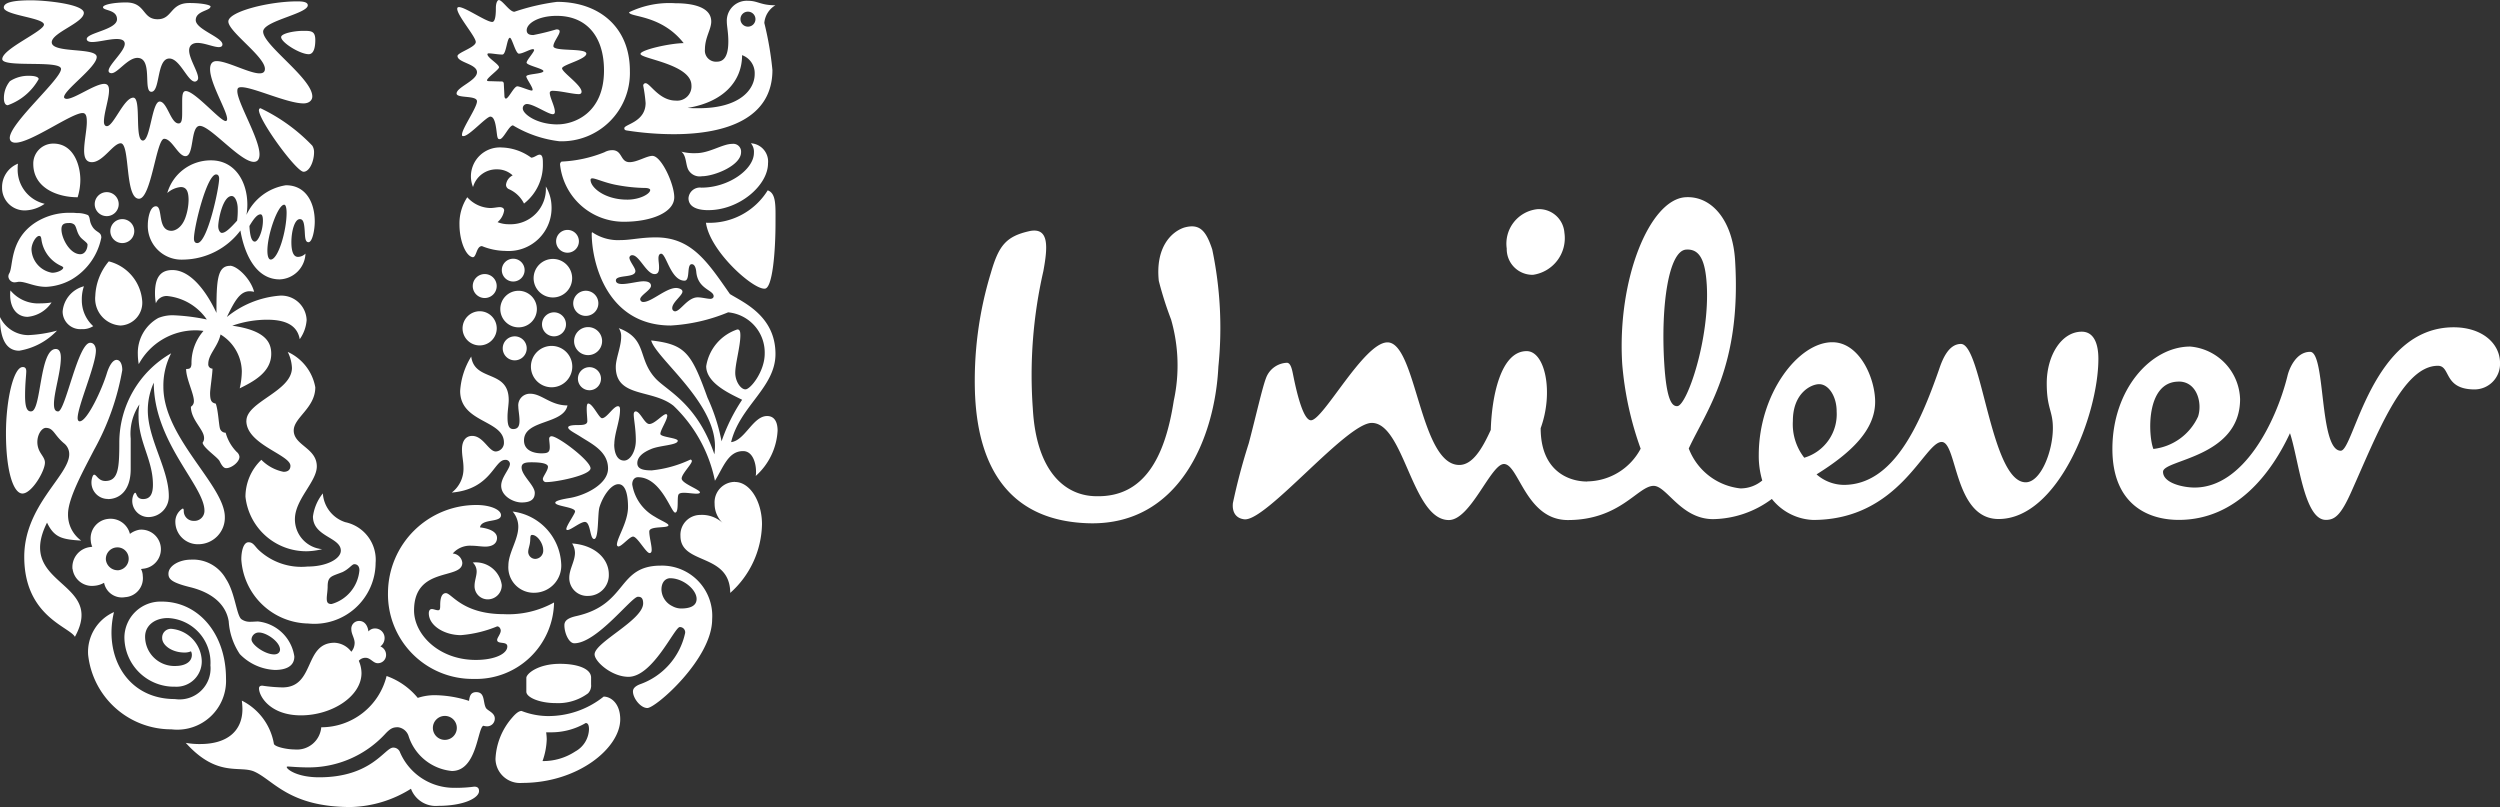 <svg xmlns="http://www.w3.org/2000/svg" width="142.761" height="46.082" viewBox="0 0 142.761 46.082">
  <rect x="0" y="0" width="142.761" height="46.082" fill="#333333" stroke="none"/>
  <g id="Unilever_Logo" data-name="Unilever Logo" transform="translate(-64.816 -192.311)">
    <path id="Path_55" data-name="Path 55" d="M105.129,205.03c.223,1.626,2.687,3.817,3.356,3.765.446,0,.616-2.123.616-3.765,0-.942.051-1.679-.446-1.849a3.91,3.91,0,0,1-3.526,1.849Zm.137-.719c1.779,0,3.407-1.421,3.407-2.671a1.043,1.043,0,0,0-.977-1.147.752.752,0,0,1,.172.546c0,.943-1.437,1.987-3,1.987a.654.654,0,0,0-.736.6c0,.48.462.686,1.13.686Zm-.377-1.935a.741.741,0,0,1-.771-.377c-.155-.308-.1-.8-.394-1.028a2.951,2.951,0,0,0,.839.086c.77,0,1.507-.53,2.071-.53a.444.444,0,0,1,.5.478c0,.754-1.523,1.37-2.242,1.37ZM66.6,215.8c.581,0,.46-3.56,1.4-3.56.223,0,.291.223.291.5,0,.8-.394,1.986-.394,2.637,0,.324.085.428.239.428.412,0,1.13-3.92,1.832-3.92.222,0,.324.223.324.446,0,.821-1.043,3.183-1.043,3.851,0,.1.034.188.119.188.429,0,1.285-1.849,1.559-2.773.154-.479.359-.736.547-.736.171,0,.325.189.325.582a14.467,14.467,0,0,1-1.609,4.553c-.581,1.13-1.489,2.756-1.489,3.664a1.818,1.818,0,0,0,.753,1.522c-1.1-.068-1.54-.171-1.952-1.026-1.831,3.645,3.373,3.287,1.592,6.521-.324-.581-2.893-1.181-2.893-4.57,0-2.929,2.568-4.64,2.568-5.856a.783.783,0,0,0-.309-.633c-.564-.479-.581-.873-1.027-.873-.325,0-.718.754-.308,1.42.137.223.257.36.257.565,0,.481-.752,1.763-1.283,1.763s-.942-1.317-.942-3.44c0-1.884.428-3.782.959-3.782.154,0,.2.1.2.24,0,.221-.068.666-.068,1.42,0,.805.189.873.343.873Zm26.224-16.827c.273,0,.325.669.377,1.061.034.206.068.223.155.223.206,0,.53-.787.753-.787a6.667,6.667,0,0,0,2.653.908,3.9,3.9,0,0,0,4.023-4.023c0-2.483-1.747-3.938-4.16-3.938a12.526,12.526,0,0,0-2.431.565c-.274.017-.685-.667-.891-.667-.086,0-.171.17-.171.462,0,.188,0,.787-.207.787-.41,0-2-1.182-2-.754,0,.394,1.06,1.593,1.06,1.9s-1.044.6-1.044.8c0,.377,1.113.446,1.113.925s-1.165.856-1.165,1.215c0,.292,1.165.086,1.165.446s-.856,1.557-.856,1.9c0,.086.017.086.086.086.325,0,1.3-1.114,1.54-1.114Zm-21.962,25.3a.661.661,0,0,1,.582-.7.642.642,0,0,1,.718.581.663.663,0,0,1-.581.72.68.68,0,0,1-.719-.6Zm-1.9.531a1.115,1.115,0,0,0,1.232.958,1.307,1.307,0,0,0,.565-.172,1.038,1.038,0,0,0,1.2.822,1.083,1.083,0,0,0,1.01-1.214.887.887,0,0,0-.1-.394l.12-.017a1.118,1.118,0,0,0-.206-2.227,1.246,1.246,0,0,0-.548.24A1.139,1.139,0,0,0,71,221.941,1.115,1.115,0,0,0,70,223.191a.972.972,0,0,0,.085.342l-.12.017a1.151,1.151,0,0,0-1.01,1.251ZM107.1,193.406a.428.428,0,1,0,.428-.429.423.423,0,0,0-.428.429Zm-9.551,16.227a.718.718,0,1,0,.717-.719.723.723,0,0,0-.717.719Zm.05,2.157a.8.8,0,1,0,.8-.8.8.8,0,0,0-.8.8Zm-2.465,1.455a1.181,1.181,0,1,0,1.181-1.181,1.182,1.182,0,0,0-1.181,1.181Zm.633-2.413a.685.685,0,1,0,.685-.685.688.688,0,0,0-.685.685Zm-2.243,1.37a.685.685,0,1,0,.686-.684.686.686,0,0,0-.686.684Zm1.764-4.005a1.1,1.1,0,1,0,1.1-1.1,1.1,1.1,0,0,0-1.1,1.1Zm1.284-2.106a.651.651,0,1,0,.651-.651.651.651,0,0,0-.651.651Zm-3.1,1.644a.651.651,0,1,0,.65-.65.651.651,0,0,0-.65.65Zm-.086,2.225a1.044,1.044,0,1,0,1.045-1.044,1.038,1.038,0,0,0-1.045,1.044Zm-2.156,1.1a.976.976,0,1,0,.975-.976.986.986,0,0,0-.975.976Zm.582-2.414a.684.684,0,1,0,.684-.685.686.686,0,0,0-.684.685Zm-2.277,25.233a.684.684,0,1,0,.685-.686.686.686,0,0,0-.685.686ZM71.116,205.509a.684.684,0,1,0,.684-.685.686.686,0,0,0-.684.685Zm-.891-1.54a.685.685,0,1,0,.686-.686.687.687,0,0,0-.686.686Zm.737,16.843c.719,0,1.317-.53,1.317-1.711v-1.746a2.99,2.99,0,0,1,.5-1.952,3.09,3.09,0,0,0-.051.685c0,1.472.821,2.482.821,3.9,0,.529-.154.821-.564.821-.394,0-.36-.359-.446-.359-.068,0-.171.222-.171.461a.926.926,0,0,0,.976.926,1.175,1.175,0,0,0,1.112-1.2c0-1.54-1.2-3.251-1.2-4.9a3.838,3.838,0,0,1,.342-1.575c0,3.408,2.893,5.89,2.893,7.311a.571.571,0,0,1-.6.582.559.559,0,0,1-.581-.548c0-.12-.017-.154-.068-.154a.874.874,0,0,0-.412.787,1.281,1.281,0,0,0,1.318,1.249,1.516,1.516,0,0,0,1.507-1.557c0-1.8-3.509-4.52-3.509-7.43a4.023,4.023,0,0,1,.445-1.917,5.886,5.886,0,0,0-2.962,5.085c0,1.471-.051,2.207-.8,2.207-.394,0-.5-.359-.634-.359-.1,0-.155.309-.155.394a.937.937,0,0,0,.926.992Zm29.665-17.1c.753,0,1.318-.342,1.318-.548,0-.068-.1-.12-.325-.12a9.431,9.431,0,0,1-1.507-.154c-.72-.12-1.268-.394-1.474-.394-.068,0-.1.033-.1.085,0,.445.821,1.13,2.089,1.13ZM96.9,201.537a7.426,7.426,0,0,0,2.431-.532.932.932,0,0,1,.444-.119c.6,0,.446.685.995.685.428,0,.975-.359,1.3-.359.512,0,1.249,1.609,1.249,2.362,0,.873-1.317,1.4-2.876,1.4a3.653,3.653,0,0,1-3.646-3.269.179.179,0,0,1,.1-.171ZM71.32,227.265a2.493,2.493,0,0,0-1.472,2.432,4.772,4.772,0,0,0,4.759,4.262,2.786,2.786,0,0,0,3.115-2.894c0-2.584-1.592-4.4-3.662-4.4A2.065,2.065,0,0,0,71.92,228.7a2.833,2.833,0,0,0,2.894,2.824,1.443,1.443,0,0,0,1.523-1.473,1.9,1.9,0,0,0-1.729-1.831.5.5,0,0,0-.531.531c0,.411.565.822,1.267.822a.9.9,0,0,0,.377-.069.411.411,0,0,1,.051.206c0,.393-.376.632-.958.632a1.674,1.674,0,0,1-1.712-1.677c0-.616.53-1.061,1.3-1.061a2.546,2.546,0,0,1,2.43,2.7A1.771,1.771,0,0,1,74.8,232.23c-2.74,0-4.074-2.465-3.476-4.965Zm-1.711-18.607a1.629,1.629,0,0,0-1.216,1.437,1.008,1.008,0,0,0,1.078,1.011,1.118,1.118,0,0,0,.668-.171,1.993,1.993,0,0,1-.651-1.489,2.29,2.29,0,0,1,.12-.788Zm-4.195.24a1.3,1.3,0,0,0-.017.256c0,.8.429,1.25.994,1.25a1.845,1.845,0,0,0,1.369-.821,3.686,3.686,0,0,1-.616.05,2.053,2.053,0,0,1-1.729-.735Zm-.6,1.523c0,1.3.393,1.917,1.1,1.917a3.836,3.836,0,0,0,2.157-1.147,7.56,7.56,0,0,1-1.644.257,1.8,1.8,0,0,1-1.609-1.027ZM90.869,237.3a7.9,7.9,0,0,0,1.028-.068c.256,0,.273.155.273.257,0,.377-.839.839-2.328.839a1.508,1.508,0,0,1-1.557-.976,6.758,6.758,0,0,1-3.44,1.044c-3.51,0-4.4-1.523-5.5-2.021-.839-.377-2.123.359-3.92-1.644a4.314,4.314,0,0,0,.821.068c1.574,0,2.414-.769,2.414-2a4.306,4.306,0,0,0-.035-.48,3.4,3.4,0,0,1,1.831,2.464c.035.172.737.325,1.182.325a1.392,1.392,0,0,0,1.523-1.266,3.845,3.845,0,0,0,3.731-2.928,4.067,4.067,0,0,1,1.78,1.25,3.07,3.07,0,0,1,1.027-.154,6.585,6.585,0,0,1,1.9.325c.033-.223.068-.5.411-.5.513,0,.377.565.548.891.085.171.513.274.513.616a.437.437,0,0,1-.445.445.782.782,0,0,1-.206-.033c-.342.12-.359,2.584-1.8,2.584a2.881,2.881,0,0,1-2.464-1.969.733.733,0,0,0-.616-.53c-.274,0-.428.053-.754.411a5.945,5.945,0,0,1-4.363,1.883c-.582,0-1.044-.05-1.165-.05-.067,0-.067.017-.067.033,0,.12.581.582,1.849.582,3.011,0,3.747-1.695,4.227-1.695a.4.4,0,0,1,.394.274,3.349,3.349,0,0,0,3.184,2.02ZM81.146,202.89c1.129,0,1.644.975,1.644,2.071,0,.479-.137,1.181-.359,1.181s-.19-.394-.223-.753c-.035-.461-.12-.564-.274-.564-.291,0-.479.685-.479,1.317,0,.394.067.839.377.839a.626.626,0,0,0,.428-.188,1.531,1.531,0,0,1-1.472,1.472c-1.507,0-2.071-1.764-2.243-2.79a4.152,4.152,0,0,1-3.252,1.66,1.926,1.926,0,0,1-2.036-2c0-.291.1-1.044.461-1.044.429,0,.051,1.4.891,1.4.206,0,.582-.172.788-.736a3.182,3.182,0,0,0,.188-1.01c0-.463-.1-.753-.445-.753a1.347,1.347,0,0,0-.771.342,2.58,2.58,0,0,1,2.5-1.866c1.352,0,2.072,1.2,2.072,2.534a3.338,3.338,0,0,1-.052.581,2.98,2.98,0,0,1,2.259-1.694Zm-4.3-10.2c0-.1-.513-.206-1.216-.206-1.112,0-.958.926-1.814.926-.891,0-.668-.959-1.8-.959-.686,0-1.318.12-1.318.273,0,.206.8.12.8.686,0,.6-1.729.77-1.729,1.129,0,.12.137.172.308.172.377,0,.976-.172,1.4-.172.241,0,.463.052.463.274,0,.429-.924,1.2-.924,1.541,0,.1.086.137.172.137.342,0,.924-.874,1.471-.874.908,0,.309,1.936.8,1.936.514,0,.291-1.9,1.027-1.9.6,0,1.046,1.318,1.456,1.318a.2.2,0,0,0,.188-.206c0-.359-.514-1.1-.514-1.575,0-.291.206-.428.48-.428.394,0,.925.24,1.216.24.1,0,.206-.034.206-.155,0-.411-1.524-.855-1.524-1.387s.838-.53.838-.77Zm24.394,33.7c-.359,0-2.346,2.655-3.63,2.655-.308,0-.565-.582-.565-1.027,0-.24.155-.412.7-.531,2.944-.669,2.293-2.876,4.809-2.876a2.871,2.871,0,0,1,2.929,3.064c0,2.258-3.218,5.067-3.7,5.067-.394,0-.822-.566-.822-.943,0-.12.052-.274.394-.411a4,4,0,0,0,2.585-2.927.3.3,0,0,0-.308-.342c-.292,0-1.539,2.841-2.927,2.841-.96,0-1.935-.873-1.935-1.282,0-.686,2.773-1.953,2.773-2.912,0-.359-.171-.377-.307-.377Zm1.848-1.06c-.24,0-.5.19-.5.65a1.087,1.087,0,0,0,.617.942,1.062,1.062,0,0,0,.5.137c.5,0,.89-.137.89-.548,0-.53-.769-1.18-1.506-1.18Zm-22.218-30.9c0,.308,1.078.976,1.574.976.291,0,.377-.394.377-.805,0-.512-.223-.529-.668-.529-.564,0-1.283.154-1.283.359Zm1.78,3.39c0-1.028-2.807-2.928-2.807-3.7a.165.165,0,0,1,.016-.086c.206-.564,2.533-.959,2.533-1.421,0-.223-.411-.223-.616-.223-1.592,0-3.92.582-3.92,1.148,0,.582,2.088,2,2.088,2.706,0,.187-.119.256-.307.256-.582,0-1.85-.7-2.448-.7-.275,0-.377.187-.377.462,0,.821.974,2.38.974,2.841,0,.051-.017.12-.085.12-.308,0-1.763-1.712-2.276-1.712-.189,0-.206.256-.206.634v.582c0,.393-.017.633-.206.633-.446,0-.651-1.25-1.078-1.25-.446,0-.53,2.227-.958,2.227-.5,0-.069-2.449-.549-2.449-.53,0-1.13,1.627-1.505,1.627-.137,0-.172-.137-.172-.257,0-.5.291-1.3.291-1.78,0-.24-.068-.377-.274-.377-.531,0-1.694.856-2.14.856-.068,0-.155-.034-.155-.1,0-.411,1.866-1.711,1.866-2.293,0-.565-2.568-.189-2.568-.839,0-.547,1.832-1.113,1.832-1.678,0-.5-2.175-.718-3.012-.718-1.011,0-1.558.12-1.558.41,0,.446,2.293.582,2.293.977,0,.377-2.38,1.386-2.38,1.969,0,.513,3.356.033,3.356.565,0,.581-2.928,3.1-2.928,3.936,0,.189.137.274.325.274.891,0,3.2-1.694,3.835-1.694.223,0,.24.272.24.512,0,.445-.154,1.13-.154,1.627,0,.393.1.667.445.667.634,0,1.216-1.078,1.643-1.078.548,0,.223,3.166,1.045,3.166.7,0,.992-3.423,1.438-3.423s.8.992,1.216.992c.512,0,.273-1.729.821-1.729.6,0,2.311,2.054,3.081,2.054.24,0,.326-.189.326-.428,0-.907-1.267-2.961-1.267-3.612,0-.172.051-.223.239-.223.668,0,2.62.925,3.543.925.308,0,.5-.171.5-.394Zm23.367,19.7a10.262,10.262,0,0,1,1.178-2.38c-.564-.29-2.052-.907-2.052-1.917a2.648,2.648,0,0,1,1.779-2.1c.137,0,.172.12.172.342,0,.616-.292,1.609-.292,2.14,0,.478.308.94.582.94.291,0,1.1-1.026,1.1-2.036a2.308,2.308,0,0,0-2.088-2.363,10,10,0,0,1-3.272.753c-3.68,0-4.518-3.646-4.518-5.238,0-.068.016-.086.033-.086a2.617,2.617,0,0,0,1.61.446c.6,0,1.148-.154,2.021-.154,2.053,0,2.961,1.421,4.229,3.236.768.479,2.6,1.249,2.6,3.423,0,1.916-2.038,2.978-2.533,5.032.786-.085,1.248-1.49,2.054-1.49.411,0,.6.327.6.839a3.724,3.724,0,0,1-1.25,2.585,1.085,1.085,0,0,0,.018-.256c0-.48-.19-1.165-.737-1.165-.855,0-1.129.924-1.609,1.694a8.164,8.164,0,0,0-2.362-4.279c-1.215-.977-3.3-.446-3.3-2.225,0-.48.307-1.164.307-1.711a.808.808,0,0,0-.137-.5c1.644.616,1.061,1.711,2.072,2.841.632.719,2.378,1.4,3.389,4.364a3.187,3.187,0,0,0,.033-.46c0-2.534-3.354-5.016-3.644-6.043,1.95.223,2.292.7,3.217,3.268a10.731,10.731,0,0,1,.805,2.5ZM69.25,203.574a3.39,3.39,0,0,0,.154-.992c0-.822-.376-2.071-1.541-2.071a1.139,1.139,0,0,0-1.146,1.164c0,1.352,1.352,1.9,2.533,1.9Zm-1.456,4.314a1.411,1.411,0,0,1-1.18-1.334c0-.343.257-.772.443-.772.069,0,.1.052.12.172a1.946,1.946,0,0,0,1.165,1.557c.051.034.086.052.086.085,0,.12-.326.291-.634.291Zm2.02-1.608c0,.239-.137.548-.411.548-.6,0-1.078-.909-1.078-1.422,0-.324.189-.359.446-.359a.416.416,0,0,1,.257.068c.153.085.153.428.341.684.1.172.446.36.446.481Zm-.6-1.8a2.52,2.52,0,0,0-.376-.017,3.569,3.569,0,0,0-1.986.548c-1.507.976-1.267,2.515-1.507,2.91a.343.343,0,0,0-.051.189.364.364,0,0,0,.325.324c.137,0,.223-.033.291-.033.411,0,.873.29,1.54.29a3.267,3.267,0,0,0,1.439-.411,3.574,3.574,0,0,0,1.712-2.4c0-.325-.257-.274-.48-.582-.24-.359-.12-.5-.274-.7a1.537,1.537,0,0,0-.634-.12Zm1.815,2.756a3.252,3.252,0,0,0-.771,1.97A1.537,1.537,0,0,0,71.7,210.9a1.3,1.3,0,0,0,1.232-1.454,2.529,2.529,0,0,0-1.9-2.209Zm-3.664-3.286a2.048,2.048,0,0,1-1.113.377,1.288,1.288,0,0,1-1.318-1.318,1.441,1.441,0,0,1,.908-1.352,1.667,1.667,0,0,0-.017.291,1.994,1.994,0,0,0,1.54,2Zm30.453,9.961a.659.659,0,0,1,1.317,0,.659.659,0,1,1-1.317,0Zm.444,19.688c.085,0,.188.05.188.359a1.5,1.5,0,0,1-.786,1.266,3.319,3.319,0,0,1-1.867.547,4.044,4.044,0,0,0,.24-1.249,3.288,3.288,0,0,0-.034-.393h.223a3.9,3.9,0,0,0,2.036-.53Zm.137-1.7a.63.63,0,0,0,.171-.5v-.394c0-.5-.751-.787-1.779-.787-1.25,0-1.919.564-1.919.805v.787c0,.325.754.651,1.679.651A2.864,2.864,0,0,0,98.4,231.9Zm.891.189a5.049,5.049,0,0,1-3.217,1.113,4.228,4.228,0,0,1-1.473-.291c-.171,0-.359.172-.547.394a3.829,3.829,0,0,0-.942,2.344,1.4,1.4,0,0,0,1.523,1.371c3.2,0,5.6-2,5.6-3.629,0-.926-.548-1.3-.942-1.3Zm.6-14.4c0,.428.138.924.566.924.359,0,.669-.547.669-1.146,0-.686-.12-1.217-.12-1.491,0-.119.051-.171.12-.171.256.018.5.72.77.72.308,0,.769-.565.957-.565.051,0,.068.068.068.085,0,.257-.394.822-.394,1.044,0,.189.993.222.993.394,0,.256-1.045.256-1.539.479-.48.2-.771.462-.771.8s.342.411.822.411a6.791,6.791,0,0,0,2.207-.616.081.081,0,0,1,.085.085c0,.172-.581.737-.581.994,0,.291,1.062.633,1.045.8-.018.051-.085.067-.206.067-.188,0-.479-.05-.7-.05-.137,0-.258.016-.308.085-.121.137.034,1.045-.206,1.045-.223,0-.805-2.02-2.122-2.02-.189,0-.326.155-.326.412a2.581,2.581,0,0,0,1.3,1.849c.289.189.769.377.769.479,0,.2-1.095.018-1.095.359,0,.309.137.772.137,1.045,0,.086-.017.188-.12.188-.2,0-.7-.941-.942-.941-.2,0-.65.564-.838.564a.1.1,0,0,1-.085-.1c0-.394.634-1.283.634-2.157,0-.411-.051-1.3-.548-1.3-.412,0-.873.65-1.079,1.3-.12.377-.033,1.831-.308,1.831-.256,0-.189-.975-.531-.975-.254,0-.8.462-.991.462-.034,0-.067-.018-.067-.052,0-.2.5-.872.5-1.009,0-.257-1.13-.291-1.13-.5,0-.12.446-.206.856-.274.873-.155,2.157-.786,2.157-1.678,0-.992-.96-1.42-1.591-1.831-.326-.206-.686-.377-.686-.514s.412-.137.582-.137c.255,0,.512-.017.512-.222,0-.155-.035-.462-.035-.7,0-.171.017-.307.086-.307.257,0,.617.838.788.838.273,0,.651-.684.908-.684.085,0,.12.051.12.206,0,.633-.326,1.352-.326,1.968Zm-8.164-5.015c.189,1.454,2.14.718,2.14,2.48,0,.258-.069.634-.069.959,0,.377.034.7.325.7s.36-.2.36-.48-.068-.615-.068-.8a.663.663,0,0,1,.684-.737c.651,0,1.148.668,2.123.668-.223,1.1-2.482.8-2.482,2,0,.6.6.735.993.735.359,0,.478-.052.478-.359,0-.172-.034-.359-.034-.479a.135.135,0,0,1,.137-.137c.377,0,2.225,1.4,2.225,1.831,0,.394-1.951.787-2.516.787a.183.183,0,0,1-.206-.188c0-.12.291-.48.291-.686,0-.154-.256-.257-.941-.257-.325,0-.565.035-.565.292,0,.462.753,1.027.753,1.455,0,.342-.2.547-.753.547-.462,0-1.165-.359-1.165-.958,0-.48.5-.959.5-1.25a.242.242,0,0,0-.275-.223c-.634,0-.8,1.677-3.047,1.866a1.719,1.719,0,0,0,.669-1.421c0-.36-.086-.651-.086-1.044,0-.513.24-.771.582-.771.634,0,.941.89,1.352.89a.494.494,0,0,0,.462-.512c0-1.3-2.5-1.113-2.5-2.945a4.24,4.24,0,0,1,.634-1.967Zm3.252,11.126a.41.41,0,0,0,.411.428.472.472,0,0,0,.446-.514c0-.359-.325-.856-.634-.856-.137,0-.085.206-.12.429-.016.171-.1.377-.1.514Zm-.89-2.277a3.165,3.165,0,0,1,2.774,2.962,1.549,1.549,0,0,1-1.508,1.676,1.452,1.452,0,0,1-1.507-1.557c0-.719.566-1.473.566-2.21a1.323,1.323,0,0,0-.325-.872Zm-2.276,2.911a.694.694,0,0,1,.223.513c0,.257-.12.531-.12.821a.752.752,0,0,0,.754.77.8.8,0,0,0,.8-.821,1.5,1.5,0,0,0-1.66-1.282Zm5.665-1.1a1.016,1.016,0,0,1,.172.548c0,.48-.325.925-.325,1.421A1.022,1.022,0,0,0,98.4,226.34a1.184,1.184,0,0,0,1.182-1.232c0-.907-.821-1.678-2.106-1.763Zm-5.255-.908c.787.1.976.377.976.6,0,.378-.342.5-.668.5-.239,0-.513-.051-.8-.051a1.3,1.3,0,0,0-1.061.446.585.585,0,0,1,.547.531c0,.992-2.756.171-2.756,2.721,0,1.353,1.4,2.824,3.526,2.824,1.1,0,1.8-.358,1.8-.769,0-.324-.581-.1-.581-.376,0-.121.206-.343.206-.531,0-.085-.068-.24-.206-.24a6.814,6.814,0,0,1-2.071.5c-.924,0-1.831-.53-1.831-1.25,0-.154.068-.24.171-.24s.24.069.359.069c.1,0,.12-.069.12-.257s0-.72.326-.72.941,1.2,3.3,1.2a5.369,5.369,0,0,0,2.876-.668,4.448,4.448,0,0,1-4.57,4.366,4.83,4.83,0,0,1-4.913-4.931,5.039,5.039,0,0,1,5.067-5c.751,0,1.386.257,1.386.581,0,.446-1.113.172-1.2.7ZM79.83,204.91c0-.292-.069-.359-.137-.359-.171,0-.36.2-.634.666.034.617.137.891.307.891.189,0,.464-.6.464-1.2Zm-2.346.7c.189,0,.428-.206.873-.7a4.382,4.382,0,0,0,.034-.685c0-.343-.137-.72-.343-.72-.512,0-.77,1.37-.77,1.729,0,.2.1.377.206.377Zm2.79,1.523c.429,0,.908-1.643.908-2.67,0-.223-.035-.462-.137-.462-.359,0-.96,1.693-.96,2.62,0,.359.085.512.189.512Zm-4.194-.941c.582,0,1.25-3.15,1.25-3.68,0-.137-.052-.24-.171-.24-.531,0-1.268,3-1.268,3.663,0,.12.034.257.189.257Zm1.866,1.3c-.736,0-.769.891-.769,2.688-.548-1.181-1.456-2.448-2.517-2.448-.719,0-.993.479-.993,1.318a3.191,3.191,0,0,0,.051.581.65.65,0,0,1,.7-.41,3.126,3.126,0,0,1,2.208,1.335,11.417,11.417,0,0,0-1.866-.24,2.154,2.154,0,0,0-.908.155,2.278,2.278,0,0,0-1.165,2.072,3.372,3.372,0,0,0,.052.564,3.685,3.685,0,0,1,3.218-1.933,3.156,3.156,0,0,1,.479.034,2.783,2.783,0,0,0-.685,1.882c-.017.273-.12.291-.307.291,0,.564.444,1.4.444,1.831a.361.361,0,0,1-.171.325c0,.752.752,1.3.752,1.779a.406.406,0,0,1-.085.275c.051.307.873.838.976,1.06.172.36.291.394.377.394.29,0,.753-.342.753-.65a.406.406,0,0,0-.154-.274,2.514,2.514,0,0,1-.634-1.1.335.335,0,0,1-.324-.24c-.069-.223-.1-1.027-.24-1.42-.224-.052-.325-.137-.325-.6,0-.223.137-1.1.137-1.4a.243.243,0,0,1-.24-.273c0-.546.548-.975.7-1.677a2.519,2.519,0,0,1,1.215,2.1,4.5,4.5,0,0,1-.12.976c.72-.359,1.8-.89,1.8-1.968,0-.634-.291-1.335-2.225-1.609a6.048,6.048,0,0,1,1.986-.342c1.1,0,1.729.342,1.866,1.112a2.136,2.136,0,0,0,.394-1.095,1.446,1.446,0,0,0-1.592-1.386,5.466,5.466,0,0,0-2.962,1.214c.446-.923.754-1.471,1.3-1.471a1.317,1.317,0,0,1,.256.033c-.2-.754-.975-1.49-1.387-1.49ZM67.024,196.829a3.277,3.277,0,0,1-1.763,1.49c-.172,0-.222-.207-.222-.394a1.525,1.525,0,0,1,.342-.977,1.923,1.923,0,0,1,1.13-.307c.24,0,.513.05.513.188Zm39.765,23.006c.855,0,1.54,1.113,1.54,2.414a5.375,5.375,0,0,1-1.813,3.919c-.017-2.31-2.843-1.574-2.843-3.252a1.135,1.135,0,0,1,1.13-1.2,1.733,1.733,0,0,1,1.284.463,1.515,1.515,0,0,1-.463-1.1,1.164,1.164,0,0,1,1.164-1.25Zm-12.7-17.511a1.287,1.287,0,0,0-.891-.342,1.385,1.385,0,0,0-1.37,1.01,1.628,1.628,0,0,1-.12-.582,1.654,1.654,0,0,1,1.764-1.677,3,3,0,0,1,1.678.581c.171,0,.342-.171.479-.171.188,0,.188.291.188.5a2.8,2.8,0,0,1-1.078,2.293,1.741,1.741,0,0,0-.856-.821.27.27,0,0,1-.171-.256.689.689,0,0,1,.377-.531ZM91.5,203.574a1.82,1.82,0,0,0,1.318.616c.188,0,.411-.051.531-.051.154,0,.256.068.256.189a1.076,1.076,0,0,1-.377.668,1.716,1.716,0,0,0,.668.12,2.015,2.015,0,0,0,2.088-2.157,2.3,2.3,0,0,1,.325,1.095,2.455,2.455,0,0,1-2.636,2.585,3.673,3.673,0,0,1-1.335-.274c-.325,0-.307.651-.53.634-.4-.068-.754-.942-.754-1.866a2.72,2.72,0,0,1,.445-1.558Zm-11.9-4.98c0,.6,2.139,3.525,2.55,3.525.342,0,.6-.6.6-1.113a.692.692,0,0,0-.1-.376,10.063,10.063,0,0,0-2.961-2.14.1.1,0,0,0-.085.1Zm24.7-1.405c0-1.214-2.909-1.522-2.909-1.8,0-.223,1.626-.6,2.465-.616-1.285-1.643-3.116-1.472-3.116-1.762a5.277,5.277,0,0,1,2.637-.515c1.06,0,2.054.24,2.054,1.045,0,.446-.36.908-.36,1.592a.633.633,0,0,0,.685.7c.532,0,.651-.565.651-1.165,0-.5-.086-.873-.086-1.112a1.14,1.14,0,0,1,1.2-1.2c.582,0,.719.256,1.575.256a1.3,1.3,0,0,0-.634,1.01,18.622,18.622,0,0,1,.463,2.688c0,2.7-2.533,3.664-5.633,3.664a17.581,17.581,0,0,1-2.653-.207c-.137-.017-.172-.051-.172-.136,0-.223,1.216-.343,1.216-1.439a8.524,8.524,0,0,0-.137-.993.136.136,0,0,1,.137-.137c.257,0,.769.994,1.728.994a.815.815,0,0,0,.89-.874Zm2.892-1.729c0,1.525-1.11,2.689-3.114,3.014.222.017.429.017.634.017,2.344,0,3.2-1.062,3.2-1.951a1.092,1.092,0,0,0-.721-1.08Zm-1.624,13.765c0-.359-.908-.394-.993-1.4-.017-.154-.068-.428-.258-.428-.307,0-.068.942-.411.942-.788,0-1.044-1.54-1.335-1.54-.068,0-.154.052-.154.257,0,.188.034.308.034.53s-.052.377-.255.377c-.463,0-.873-1.078-1.268-1.078a.154.154,0,0,0-.17.137c0,.206.342.581.342.769,0,.412-1.114.189-1.114.532,0,.155.155.206.36.206.359,0,.924-.155,1.215-.155.172,0,.429.035.429.257,0,.24-.617.548-.617.771a.171.171,0,0,0,.188.153c.463,0,1.283-.8,1.865-.8.1,0,.361.05.361.206,0,.222-.583.615-.583.94a.173.173,0,0,0,.155.189c.308,0,.719-.8,1.3-.8.223,0,.548.086.719.086.137,0,.189-.086.189-.137ZM93.317,196.163c0-.189-.667-.549-.667-.754,0-.034.034-.051.085-.051.187,0,.513.068.77.068.222,0,.257-.958.429-.958.12,0,.325.907.514.907.222,0,.631-.257.8-.257.034,0,.068.017.068.051,0,.12-.429.582-.429.719,0,.155.96.342.96.481,0,.171-.977.154-.977.307,0,.12.36.6.36.753a.046.046,0,0,1-.052.052c-.137,0-.667-.24-.821-.24-.189,0-.5.7-.651.7-.052,0-.085-.069-.085-.155l-.035-.685c0-.069-.033-.137-.12-.137-.206,0-.6-.018-.719-.018-.085,0-.12-.017-.12-.051,0-.137.684-.616.684-.735Zm3.338,3.252c-1.2,0-1.985-.6-1.985-.908a.239.239,0,0,1,.239-.256c.377,0,1.2.581,1.473.581.067,0,.12-.034.12-.137,0-.307-.292-.821-.292-1.078,0-.067.052-.12.155-.12.462,0,1.147.189,1.506.189.12,0,.155-.069.155-.137,0-.378-1.113-1.113-1.113-1.336,0-.2,1.386-.513,1.386-.838,0-.342-1.882-.1-1.882-.429,0-.239.359-.65.359-.838,0-.086-.067-.12-.188-.12a13.555,13.555,0,0,1-1.318.324c-.172,0-.377-.033-.377-.274,0-.393.669-.822,1.714-.822,1.693,0,2.7,1.165,2.7,3.116,0,2.464-1.728,3.081-2.653,3.081ZM85.067,229.029a.789.789,0,0,1-.189.5,1.263,1.263,0,0,0-.957-.514c-1.765,0-1.1,2.55-2.98,2.55a8.9,8.9,0,0,1-1.146-.1c-.121,0-.189.051-.189.154,0,.445.633,1.542,2.395,1.542s3.458-1.079,3.458-2.415a1.8,1.8,0,0,0-.154-.7.5.5,0,0,1,.393-.172c.274,0,.429.309.686.309a.468.468,0,0,0,.479-.478.517.517,0,0,0-.326-.48.588.588,0,0,0,.241-.462.545.545,0,0,0-.547-.565.486.486,0,0,0-.377.172c-.034-.308-.2-.6-.53-.6a.441.441,0,0,0-.445.48c0,.273.189.5.189.787Zm-4.606.651c-.513,0-1.283-.548-1.283-.856a.416.416,0,0,1,.429-.394c.427,0,1.2.531,1.2.977,0,.12-.086.274-.343.274Zm-4.775-3.836c1.37.342,2.054,1.079,2.191,1.952a3.8,3.8,0,0,0,.634,1.867,2.971,2.971,0,0,0,2,.905c.616,0,1.113-.2,1.113-.768a2.35,2.35,0,0,0-2.072-2c-.12,0-.274.017-.445.017a.82.82,0,0,1-.514-.154c-.275-.239-.359-1.523-.873-2.293a2.151,2.151,0,0,0-2.019-1.1c-.6,0-1.266.325-1.266.805,0,.291.154.5,1.249.768Zm8.593-2.088c0-.77-1.592-.787-1.592-1.951a2.67,2.67,0,0,1,.565-1.319,1.857,1.857,0,0,0,1.283,1.644,2.193,2.193,0,0,1,1.73,2.328,3.5,3.5,0,0,1-3.852,3.458,3.9,3.9,0,0,1-3.817-3.664c0-.462.12-.976.412-.976.256,0,.342.2.547.411a3.563,3.563,0,0,0,2.824.976c1.1,0,1.9-.445,1.9-.908Zm.068,1.234c-.6.239-.821.222-.821.82,0,.223-.051.514-.051.669,0,.2.034.325.273.325a2.191,2.191,0,0,0,1.592-1.934c0-.24-.137-.342-.29-.342-.137,0-.291.274-.7.463Zm-5.46-8.647c0-1.095,2.6-1.677,2.6-3.029a2.239,2.239,0,0,0-.24-.907,2.755,2.755,0,0,1,1.574,2.019c0,1.183-1.232,1.729-1.232,2.466,0,.856,1.318.993,1.318,2.053,0,.873-1.25,1.883-1.25,3.013a1.709,1.709,0,0,0,1.558,1.712,3.933,3.933,0,0,1-.873.12,3.491,3.491,0,0,1-3.509-3.116,2.923,2.923,0,0,1,.908-2.106,2.449,2.449,0,0,0,1.266.686c.274,0,.394-.137.394-.342,0-.634-2.517-1.216-2.517-2.569Z" fill="#fff"/>
    <path id="Path_56" data-name="Path 56" d="M164.984,221.728a3.5,3.5,0,0,0,3.052-1.868,18.679,18.679,0,0,1-1.053-4.835c-.3-4.843,1.569-9.4,3.612-9.524,1.5-.09,2.7,1.328,2.834,3.619.369,6.038-1.644,8.559-2.647,10.728a3.567,3.567,0,0,0,2.947,2.28,1.93,1.93,0,0,0,1.251-.452,4.939,4.939,0,0,1-.2-1.448c0-3.5,2.252-6.447,4.2-6.447,1.551,0,2.446,2.048,2.446,3.4,0,1.6-1.348,2.9-3.346,4.146a2.4,2.4,0,0,0,1.551.6c2.848,0,4.345-3.447,5.447-6.6.2-.6.552-1.448,1.247-1.448,1.2,0,1.7,7.9,3.7,7.9.852,0,1.55-1.749,1.55-3.1,0-1-.35-1.1-.35-2.552,0-1.6.85-2.948,2-2.948.7,0,.949.7.949,1.549,0,3.2-2.3,9.148-5.7,9.148-2.553,0-2.353-4.4-3.249-4.4-1,0-2.4,4.453-7.35,4.453a3.167,3.167,0,0,1-2.347-1.2,5.744,5.744,0,0,1-3.351,1.154c-1.848,0-2.648-1.9-3.4-1.9-.9,0-1.9,1.952-4.9,1.952-2.4,0-2.8-3.2-3.648-3.2-.75,0-1.9,3.2-3.148,3.2-2.1,0-2.55-5.547-4.4-5.547-1.451,0-6.029,5.633-7.273,5.505-.5-.054-.71-.426-.657-.927a34.776,34.776,0,0,1,.908-3.42c.4-1.516.775-3.186.982-3.717a1.329,1.329,0,0,1,1.206-.875c.225.021.292.439.362.784.251,1.24.605,2.5,1,2.5.7,0,3.021-4.449,4.368-4.449,1.65,0,1.849,7,4.1,7,.751,0,1.3-.9,1.8-2,.051-1.852.55-4.5,2.049-4.5,1.052,0,1.551,2.346.8,4.4,0,2.445,1.6,3.046,2.649,3.046Zm37.282-4.7a3.114,3.114,0,0,0-2.847-3c-2.25,0-4.445,2.45-4.445,5.847,0,3.047,1.895,4.051,3.793,4.051,3.3,0,5.3-2.7,6.348-4.951.5,1.5.8,4.951,2.049,4.951.5,0,.85-.251,1.451-1.6,1.5-3.349,2.946-7.2,4.947-7.2.747,0,.3,1.35,2.1,1.35a1.459,1.459,0,0,0,1.448-1.5c0-1.149-1.048-2.048-2.649-2.048-4.694,0-5.693,7.048-6.446,7.048-1.249,0-.85-5.646-1.749-5.646-.8,0-1.2.95-1.3,1.4-.651,2.6-2.5,6.349-5.3,6.349-.649,0-1.8-.252-1.8-.9,0-.7,4.4-.8,4.4-4.147Zm-30.458-6.561c-.085-1.4-.424-2.025-1.172-1.976-1,.061-1.455,3.19-1.254,6.481.131,2.149.45,2.477.748,2.458.552-.032,1.871-3.87,1.679-6.964Zm-8.126-2.933a1.453,1.453,0,0,0-1.546-1.351,1.981,1.981,0,0,0-1.748,2.248,1.47,1.47,0,0,0,1.5,1.5,2.116,2.116,0,0,0,1.794-2.4Zm15.546,10.193c0-.847-.453-1.551-1-1.551-.453,0-1.5.5-1.5,2.1a3.112,3.112,0,0,0,.65,2.1,2.589,2.589,0,0,0,1.849-2.65Zm19.537-1.7c1.051,0,1.352,1.246,1.1,2a3.205,3.205,0,0,1-2.55,1.848c-.3-.751-.451-3.845,1.447-3.845Zm-68.737.8a21.038,21.038,0,0,1,.9-7c.448-1.547.85-2.1,2.247-2.4,1.1-.2,1,.947.751,2.3a26.614,26.614,0,0,0-.6,7.847c.2,3.6,1.849,5,3.647,5,2.7.051,3.9-2.2,4.4-5.447a9.491,9.491,0,0,0-.153-4.647,20.031,20.031,0,0,1-.7-2.2c-.2-1.9.7-2.8,1.451-3.048.9-.251,1.252.2,1.6,1.25a21.81,21.81,0,0,1,.351,6.691c-.2,4.1-2.249,9.05-7.346,8.947-4.4-.1-6.345-2.947-6.547-7.293Z" transform="translate(-9.531 -1.927)" fill="#fff"/>
  </g>
</svg>
